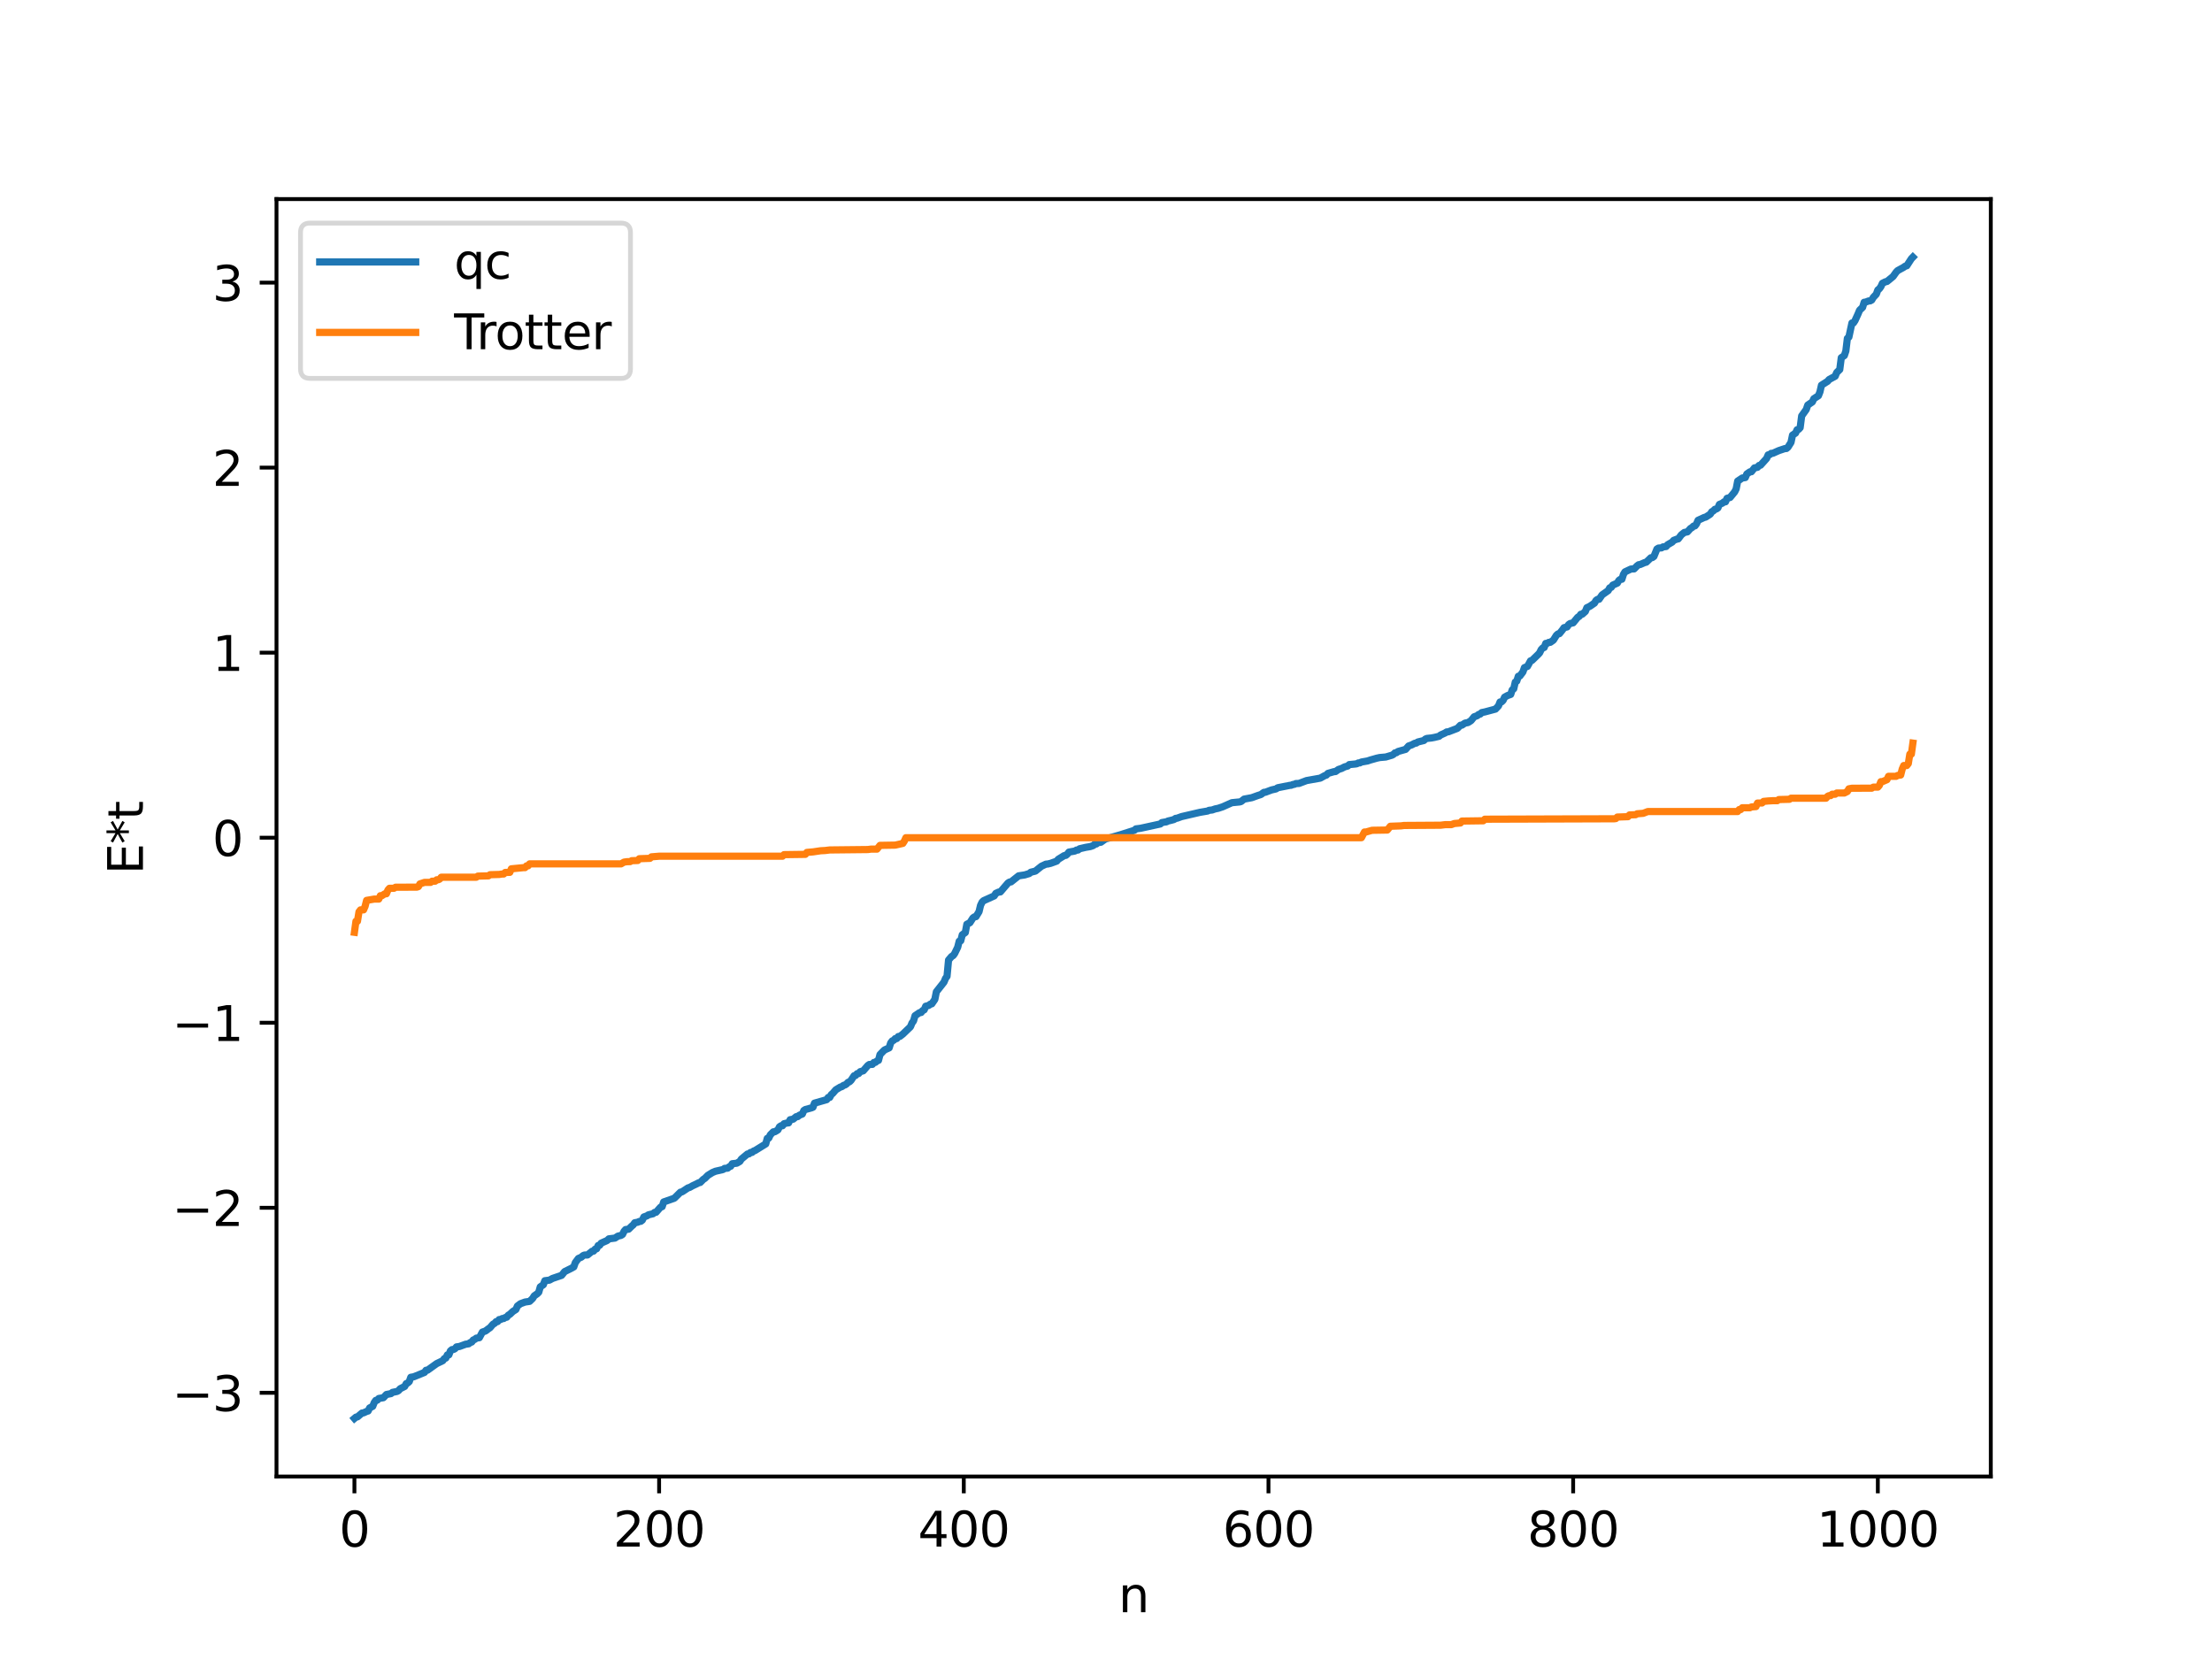 <?xml version="1.0" encoding="utf-8" standalone="no"?>
<!DOCTYPE svg PUBLIC "-//W3C//DTD SVG 1.1//EN"
  "http://www.w3.org/Graphics/SVG/1.1/DTD/svg11.dtd">
<svg xmlns:xlink="http://www.w3.org/1999/xlink" width="460.8pt" height="345.6pt" viewBox="0 0 460.8 345.6" xmlns="http://www.w3.org/2000/svg" version="1.1">
 <defs>
  <style type="text/css">*{stroke-linejoin: round; stroke-linecap: butt}</style>
 </defs>
 <g id="figure_1">
  <g id="patch_1">
   <path d="M 0 345.6 
L 460.8 345.6 
L 460.8 0 
L 0 0 
z
" style="fill: #ffffff"/>
  </g>
  <g id="axes_1">
   <g id="patch_2">
    <path d="M 57.6 307.584 
L 414.72 307.584 
L 414.72 41.472 
L 57.6 41.472 
z
" style="fill: #ffffff"/>
   </g>
   <g id="matplotlib.axis_1">
    <g id="xtick_1">
     <g id="line2d_1">
      <defs>
       <path id="m9aacdd8825" d="M 0 0 
L 0 3.5 
" style="stroke: #000000; stroke-width: 0.8"/>
      </defs>
      <g>
       <use xlink:href="#m9aacdd8825" x="73.833" y="307.584" style="stroke: #000000; stroke-width: 0.8"/>
      </g>
     </g>
     <g id="text_1">
      <!-- 0 -->
      <g transform="translate(70.651 322.182) scale(0.1 -0.1)">
       <defs>
        <path id="DejaVuSans-30" d="M 2034 4250 
Q 1547 4250 1301 3770 
Q 1056 3291 1056 2328 
Q 1056 1369 1301 889 
Q 1547 409 2034 409 
Q 2525 409 2770 889 
Q 3016 1369 3016 2328 
Q 3016 3291 2770 3770 
Q 2525 4250 2034 4250 
z
M 2034 4750 
Q 2819 4750 3233 4129 
Q 3647 3509 3647 2328 
Q 3647 1150 3233 529 
Q 2819 -91 2034 -91 
Q 1250 -91 836 529 
Q 422 1150 422 2328 
Q 422 3509 836 4129 
Q 1250 4750 2034 4750 
z
" transform="scale(0.016)"/>
       </defs>
       <use xlink:href="#DejaVuSans-30"/>
      </g>
     </g>
    </g>
    <g id="xtick_2">
     <g id="line2d_2">
      <g>
       <use xlink:href="#m9aacdd8825" x="137.304" y="307.584" style="stroke: #000000; stroke-width: 0.8"/>
      </g>
     </g>
     <g id="text_2">
      <!-- 200 -->
      <g transform="translate(127.76 322.182) scale(0.1 -0.1)">
       <defs>
        <path id="DejaVuSans-32" d="M 1228 531 
L 3431 531 
L 3431 0 
L 469 0 
L 469 531 
Q 828 903 1448 1529 
Q 2069 2156 2228 2338 
Q 2531 2678 2651 2914 
Q 2772 3150 2772 3378 
Q 2772 3750 2511 3984 
Q 2250 4219 1831 4219 
Q 1534 4219 1204 4116 
Q 875 4013 500 3803 
L 500 4441 
Q 881 4594 1212 4672 
Q 1544 4750 1819 4750 
Q 2544 4750 2975 4387 
Q 3406 4025 3406 3419 
Q 3406 3131 3298 2873 
Q 3191 2616 2906 2266 
Q 2828 2175 2409 1742 
Q 1991 1309 1228 531 
z
" transform="scale(0.016)"/>
       </defs>
       <use xlink:href="#DejaVuSans-32"/>
       <use xlink:href="#DejaVuSans-30" x="63.623"/>
       <use xlink:href="#DejaVuSans-30" x="127.246"/>
      </g>
     </g>
    </g>
    <g id="xtick_3">
     <g id="line2d_3">
      <g>
       <use xlink:href="#m9aacdd8825" x="200.775" y="307.584" style="stroke: #000000; stroke-width: 0.8"/>
      </g>
     </g>
     <g id="text_3">
      <!-- 400 -->
      <g transform="translate(191.231 322.182) scale(0.1 -0.1)">
       <defs>
        <path id="DejaVuSans-34" d="M 2419 4116 
L 825 1625 
L 2419 1625 
L 2419 4116 
z
M 2253 4666 
L 3047 4666 
L 3047 1625 
L 3713 1625 
L 3713 1100 
L 3047 1100 
L 3047 0 
L 2419 0 
L 2419 1100 
L 313 1100 
L 313 1709 
L 2253 4666 
z
" transform="scale(0.016)"/>
       </defs>
       <use xlink:href="#DejaVuSans-34"/>
       <use xlink:href="#DejaVuSans-30" x="63.623"/>
       <use xlink:href="#DejaVuSans-30" x="127.246"/>
      </g>
     </g>
    </g>
    <g id="xtick_4">
     <g id="line2d_4">
      <g>
       <use xlink:href="#m9aacdd8825" x="264.246" y="307.584" style="stroke: #000000; stroke-width: 0.8"/>
      </g>
     </g>
     <g id="text_4">
      <!-- 600 -->
      <g transform="translate(254.702 322.182) scale(0.1 -0.1)">
       <defs>
        <path id="DejaVuSans-36" d="M 2113 2584 
Q 1688 2584 1439 2293 
Q 1191 2003 1191 1497 
Q 1191 994 1439 701 
Q 1688 409 2113 409 
Q 2538 409 2786 701 
Q 3034 994 3034 1497 
Q 3034 2003 2786 2293 
Q 2538 2584 2113 2584 
z
M 3366 4563 
L 3366 3988 
Q 3128 4100 2886 4159 
Q 2644 4219 2406 4219 
Q 1781 4219 1451 3797 
Q 1122 3375 1075 2522 
Q 1259 2794 1537 2939 
Q 1816 3084 2150 3084 
Q 2853 3084 3261 2657 
Q 3669 2231 3669 1497 
Q 3669 778 3244 343 
Q 2819 -91 2113 -91 
Q 1303 -91 875 529 
Q 447 1150 447 2328 
Q 447 3434 972 4092 
Q 1497 4750 2381 4750 
Q 2619 4750 2861 4703 
Q 3103 4656 3366 4563 
z
" transform="scale(0.016)"/>
       </defs>
       <use xlink:href="#DejaVuSans-36"/>
       <use xlink:href="#DejaVuSans-30" x="63.623"/>
       <use xlink:href="#DejaVuSans-30" x="127.246"/>
      </g>
     </g>
    </g>
    <g id="xtick_5">
     <g id="line2d_5">
      <g>
       <use xlink:href="#m9aacdd8825" x="327.717" y="307.584" style="stroke: #000000; stroke-width: 0.8"/>
      </g>
     </g>
     <g id="text_5">
      <!-- 800 -->
      <g transform="translate(318.173 322.182) scale(0.1 -0.1)">
       <defs>
        <path id="DejaVuSans-38" d="M 2034 2216 
Q 1584 2216 1326 1975 
Q 1069 1734 1069 1313 
Q 1069 891 1326 650 
Q 1584 409 2034 409 
Q 2484 409 2743 651 
Q 3003 894 3003 1313 
Q 3003 1734 2745 1975 
Q 2488 2216 2034 2216 
z
M 1403 2484 
Q 997 2584 770 2862 
Q 544 3141 544 3541 
Q 544 4100 942 4425 
Q 1341 4750 2034 4750 
Q 2731 4750 3128 4425 
Q 3525 4100 3525 3541 
Q 3525 3141 3298 2862 
Q 3072 2584 2669 2484 
Q 3125 2378 3379 2068 
Q 3634 1759 3634 1313 
Q 3634 634 3220 271 
Q 2806 -91 2034 -91 
Q 1263 -91 848 271 
Q 434 634 434 1313 
Q 434 1759 690 2068 
Q 947 2378 1403 2484 
z
M 1172 3481 
Q 1172 3119 1398 2916 
Q 1625 2713 2034 2713 
Q 2441 2713 2670 2916 
Q 2900 3119 2900 3481 
Q 2900 3844 2670 4047 
Q 2441 4250 2034 4250 
Q 1625 4250 1398 4047 
Q 1172 3844 1172 3481 
z
" transform="scale(0.016)"/>
       </defs>
       <use xlink:href="#DejaVuSans-38"/>
       <use xlink:href="#DejaVuSans-30" x="63.623"/>
       <use xlink:href="#DejaVuSans-30" x="127.246"/>
      </g>
     </g>
    </g>
    <g id="xtick_6">
     <g id="line2d_6">
      <g>
       <use xlink:href="#m9aacdd8825" x="391.188" y="307.584" style="stroke: #000000; stroke-width: 0.8"/>
      </g>
     </g>
     <g id="text_6">
      <!-- 1000 -->
      <g transform="translate(378.463 322.182) scale(0.1 -0.1)">
       <defs>
        <path id="DejaVuSans-31" d="M 794 531 
L 1825 531 
L 1825 4091 
L 703 3866 
L 703 4441 
L 1819 4666 
L 2450 4666 
L 2450 531 
L 3481 531 
L 3481 0 
L 794 0 
L 794 531 
z
" transform="scale(0.016)"/>
       </defs>
       <use xlink:href="#DejaVuSans-31"/>
       <use xlink:href="#DejaVuSans-30" x="63.623"/>
       <use xlink:href="#DejaVuSans-30" x="127.246"/>
       <use xlink:href="#DejaVuSans-30" x="190.869"/>
      </g>
     </g>
    </g>
    <g id="text_7">
     <!-- n -->
     <g transform="translate(232.991 335.861) scale(0.1 -0.1)">
      <defs>
       <path id="DejaVuSans-6e" d="M 3513 2113 
L 3513 0 
L 2938 0 
L 2938 2094 
Q 2938 2591 2744 2837 
Q 2550 3084 2163 3084 
Q 1697 3084 1428 2787 
Q 1159 2491 1159 1978 
L 1159 0 
L 581 0 
L 581 3500 
L 1159 3500 
L 1159 2956 
Q 1366 3272 1645 3428 
Q 1925 3584 2291 3584 
Q 2894 3584 3203 3211 
Q 3513 2838 3513 2113 
z
" transform="scale(0.016)"/>
      </defs>
      <use xlink:href="#DejaVuSans-6e"/>
     </g>
    </g>
   </g>
   <g id="matplotlib.axis_2">
    <g id="ytick_1">
     <g id="line2d_7">
      <defs>
       <path id="mf638c66209" d="M 0 0 
L -3.5 0 
" style="stroke: #000000; stroke-width: 0.8"/>
      </defs>
      <g>
       <use xlink:href="#mf638c66209" x="57.6" y="290.145" style="stroke: #000000; stroke-width: 0.8"/>
      </g>
     </g>
     <g id="text_8">
      <!-- −3 -->
      <g transform="translate(35.858 293.944) scale(0.1 -0.1)">
       <defs>
        <path id="DejaVuSans-2212" d="M 678 2272 
L 4684 2272 
L 4684 1741 
L 678 1741 
L 678 2272 
z
" transform="scale(0.016)"/>
        <path id="DejaVuSans-33" d="M 2597 2516 
Q 3050 2419 3304 2112 
Q 3559 1806 3559 1356 
Q 3559 666 3084 287 
Q 2609 -91 1734 -91 
Q 1441 -91 1130 -33 
Q 819 25 488 141 
L 488 750 
Q 750 597 1062 519 
Q 1375 441 1716 441 
Q 2309 441 2620 675 
Q 2931 909 2931 1356 
Q 2931 1769 2642 2001 
Q 2353 2234 1838 2234 
L 1294 2234 
L 1294 2753 
L 1863 2753 
Q 2328 2753 2575 2939 
Q 2822 3125 2822 3475 
Q 2822 3834 2567 4026 
Q 2313 4219 1838 4219 
Q 1578 4219 1281 4162 
Q 984 4106 628 3988 
L 628 4550 
Q 988 4650 1302 4700 
Q 1616 4750 1894 4750 
Q 2613 4750 3031 4423 
Q 3450 4097 3450 3541 
Q 3450 3153 3228 2886 
Q 3006 2619 2597 2516 
z
" transform="scale(0.016)"/>
       </defs>
       <use xlink:href="#DejaVuSans-2212"/>
       <use xlink:href="#DejaVuSans-33" x="83.789"/>
      </g>
     </g>
    </g>
    <g id="ytick_2">
     <g id="line2d_8">
      <g>
       <use xlink:href="#mf638c66209" x="57.6" y="251.6" style="stroke: #000000; stroke-width: 0.8"/>
      </g>
     </g>
     <g id="text_9">
      <!-- −2 -->
      <g transform="translate(35.858 255.399) scale(0.1 -0.1)">
       <use xlink:href="#DejaVuSans-2212"/>
       <use xlink:href="#DejaVuSans-32" x="83.789"/>
      </g>
     </g>
    </g>
    <g id="ytick_3">
     <g id="line2d_9">
      <g>
       <use xlink:href="#mf638c66209" x="57.6" y="213.054" style="stroke: #000000; stroke-width: 0.8"/>
      </g>
     </g>
     <g id="text_10">
      <!-- −1 -->
      <g transform="translate(35.858 216.854) scale(0.1 -0.1)">
       <use xlink:href="#DejaVuSans-2212"/>
       <use xlink:href="#DejaVuSans-31" x="83.789"/>
      </g>
     </g>
    </g>
    <g id="ytick_4">
     <g id="line2d_10">
      <g>
       <use xlink:href="#mf638c66209" x="57.6" y="174.509" style="stroke: #000000; stroke-width: 0.8"/>
      </g>
     </g>
     <g id="text_11">
      <!-- 0 -->
      <g transform="translate(44.237 178.308) scale(0.1 -0.1)">
       <use xlink:href="#DejaVuSans-30"/>
      </g>
     </g>
    </g>
    <g id="ytick_5">
     <g id="line2d_11">
      <g>
       <use xlink:href="#mf638c66209" x="57.6" y="135.964" style="stroke: #000000; stroke-width: 0.8"/>
      </g>
     </g>
     <g id="text_12">
      <!-- 1 -->
      <g transform="translate(44.237 139.763) scale(0.1 -0.1)">
       <use xlink:href="#DejaVuSans-31"/>
      </g>
     </g>
    </g>
    <g id="ytick_6">
     <g id="line2d_12">
      <g>
       <use xlink:href="#mf638c66209" x="57.6" y="97.418" style="stroke: #000000; stroke-width: 0.8"/>
      </g>
     </g>
     <g id="text_13">
      <!-- 2 -->
      <g transform="translate(44.237 101.217) scale(0.1 -0.1)">
       <use xlink:href="#DejaVuSans-32"/>
      </g>
     </g>
    </g>
    <g id="ytick_7">
     <g id="line2d_13">
      <g>
       <use xlink:href="#mf638c66209" x="57.6" y="58.873" style="stroke: #000000; stroke-width: 0.8"/>
      </g>
     </g>
     <g id="text_14">
      <!-- 3 -->
      <g transform="translate(44.237 62.672) scale(0.1 -0.1)">
       <use xlink:href="#DejaVuSans-33"/>
      </g>
     </g>
    </g>
    <g id="text_15">
     <!-- E*t -->
     <g transform="translate(29.778 182.148) rotate(-90) scale(0.1 -0.1)">
      <defs>
       <path id="DejaVuSans-45" d="M 628 4666 
L 3578 4666 
L 3578 4134 
L 1259 4134 
L 1259 2753 
L 3481 2753 
L 3481 2222 
L 1259 2222 
L 1259 531 
L 3634 531 
L 3634 0 
L 628 0 
L 628 4666 
z
" transform="scale(0.016)"/>
       <path id="DejaVuSans-2a" d="M 3009 3897 
L 1888 3291 
L 3009 2681 
L 2828 2375 
L 1778 3009 
L 1778 1831 
L 1422 1831 
L 1422 3009 
L 372 2375 
L 191 2681 
L 1313 3291 
L 191 3897 
L 372 4206 
L 1422 3572 
L 1422 4750 
L 1778 4750 
L 1778 3572 
L 2828 4206 
L 3009 3897 
z
" transform="scale(0.016)"/>
       <path id="DejaVuSans-74" d="M 1172 4494 
L 1172 3500 
L 2356 3500 
L 2356 3053 
L 1172 3053 
L 1172 1153 
Q 1172 725 1289 603 
Q 1406 481 1766 481 
L 2356 481 
L 2356 0 
L 1766 0 
Q 1100 0 847 248 
Q 594 497 594 1153 
L 594 3053 
L 172 3053 
L 172 3500 
L 594 3500 
L 594 4494 
L 1172 4494 
z
" transform="scale(0.016)"/>
      </defs>
      <use xlink:href="#DejaVuSans-45"/>
      <use xlink:href="#DejaVuSans-2a" x="63.184"/>
      <use xlink:href="#DejaVuSans-74" x="113.184"/>
     </g>
    </g>
   </g>
   <g id="line2d_14">
    <path d="M 73.833 295.488 
L 74.15 295.219 
L 74.467 295.16 
L 75.102 294.623 
L 75.42 294.356 
L 75.737 294.326 
L 76.372 294.028 
L 76.689 293.938 
L 77.006 293.293 
L 77.641 292.967 
L 77.958 292.182 
L 78.276 291.732 
L 78.593 291.676 
L 78.91 291.329 
L 79.862 291.169 
L 80.497 290.501 
L 81.449 290.315 
L 81.767 290.057 
L 82.719 289.86 
L 83.036 289.678 
L 83.353 289.303 
L 84.305 288.822 
L 84.623 288.234 
L 84.94 288.102 
L 85.258 287.804 
L 85.575 286.916 
L 86.21 286.802 
L 88.431 285.898 
L 88.748 285.453 
L 89.066 285.429 
L 90.97 284.064 
L 92.239 283.454 
L 92.557 283.022 
L 92.874 282.914 
L 93.191 282.251 
L 93.509 282.239 
L 93.826 281.421 
L 94.143 281.154 
L 94.461 281.121 
L 94.778 280.966 
L 95.096 280.585 
L 95.73 280.493 
L 97 280.027 
L 97.634 279.938 
L 97.952 279.674 
L 98.269 279.572 
L 98.586 279.148 
L 98.904 279.018 
L 99.221 278.763 
L 99.856 278.668 
L 100.491 277.494 
L 101.125 277.28 
L 101.76 276.798 
L 102.077 276.586 
L 102.712 275.845 
L 103.029 275.69 
L 103.347 275.323 
L 103.664 275.314 
L 103.981 274.89 
L 104.299 274.879 
L 104.616 274.678 
L 104.934 274.671 
L 105.251 274.455 
L 105.568 274.398 
L 105.886 273.972 
L 106.203 273.804 
L 106.838 273.202 
L 107.472 272.795 
L 107.79 272.065 
L 108.424 271.589 
L 109.377 271.238 
L 110.011 271.146 
L 110.329 271.094 
L 110.963 270.481 
L 111.281 269.958 
L 111.915 269.515 
L 112.233 269.189 
L 112.55 268.079 
L 113.185 267.637 
L 113.502 266.796 
L 114.454 266.677 
L 115.089 266.326 
L 116.993 265.68 
L 117.628 264.895 
L 118.897 264.272 
L 119.532 263.92 
L 119.849 263.016 
L 120.484 262.165 
L 121.119 261.885 
L 121.436 261.587 
L 121.753 261.447 
L 122.388 261.432 
L 123.34 260.661 
L 123.658 260.627 
L 123.975 260.218 
L 124.292 260.14 
L 124.61 259.464 
L 124.927 259.409 
L 125.244 258.966 
L 126.514 258.397 
L 126.831 258.075 
L 128.1 257.917 
L 128.735 257.507 
L 129.37 257.357 
L 129.687 257.146 
L 130.005 256.5 
L 130.322 256.137 
L 130.957 256.057 
L 131.591 255.433 
L 131.909 255.165 
L 132.226 254.723 
L 132.861 254.611 
L 133.178 254.447 
L 133.496 254.42 
L 133.813 254.169 
L 134.13 253.511 
L 134.765 253.288 
L 135.082 253.069 
L 136.034 252.846 
L 136.352 252.569 
L 136.669 252.542 
L 137.304 251.813 
L 137.621 251.462 
L 137.939 251.37 
L 138.256 250.389 
L 140.477 249.61 
L 141.747 248.354 
L 142.064 248.292 
L 143.334 247.456 
L 143.651 247.372 
L 144.286 247.013 
L 144.92 246.718 
L 145.555 246.393 
L 145.872 246.328 
L 146.507 245.686 
L 146.824 245.488 
L 147.459 244.85 
L 148.411 244.261 
L 149.046 243.993 
L 150.633 243.63 
L 150.95 243.395 
L 151.585 243.35 
L 151.902 243.058 
L 152.22 242.953 
L 152.537 242.426 
L 153.489 242.318 
L 154.124 241.944 
L 154.441 241.456 
L 155.71 240.402 
L 156.028 240.37 
L 156.345 240.08 
L 156.662 240.066 
L 156.98 239.79 
L 157.297 239.676 
L 157.932 239.28 
L 159.519 238.298 
L 159.836 237.142 
L 160.153 237.082 
L 160.471 236.404 
L 161.105 235.777 
L 161.423 235.759 
L 162.058 235.374 
L 162.375 234.746 
L 162.692 234.521 
L 163.01 234.517 
L 163.327 234.091 
L 163.962 233.939 
L 164.279 233.916 
L 164.596 233.258 
L 165.231 233.144 
L 165.866 232.625 
L 166.183 232.609 
L 166.5 232.332 
L 167.135 232.074 
L 167.453 231.342 
L 167.77 231.134 
L 169.039 230.79 
L 169.357 230.656 
L 169.674 229.805 
L 172.213 229.08 
L 172.53 228.623 
L 172.848 228.616 
L 173.165 228.024 
L 173.482 227.763 
L 174.117 227.026 
L 175.069 226.448 
L 175.386 226.369 
L 175.704 226.109 
L 176.021 226.022 
L 176.339 225.814 
L 176.656 225.472 
L 176.973 225.36 
L 177.291 225.045 
L 177.925 224.096 
L 178.243 224.033 
L 178.56 223.669 
L 178.877 223.637 
L 179.195 223.25 
L 179.829 223.071 
L 180.781 221.968 
L 181.099 221.747 
L 181.734 221.73 
L 182.051 221.328 
L 182.368 221.304 
L 182.686 221.02 
L 183.003 220.902 
L 183.32 219.691 
L 183.955 219.025 
L 184.272 218.721 
L 185.224 218.294 
L 185.542 217.276 
L 185.859 216.849 
L 186.177 216.712 
L 186.494 216.356 
L 186.811 216.349 
L 187.129 215.929 
L 187.446 215.908 
L 188.081 215.416 
L 189.667 213.893 
L 189.985 213.115 
L 190.302 212.689 
L 190.62 211.591 
L 191.572 210.946 
L 191.889 210.921 
L 192.206 210.52 
L 192.524 210.367 
L 192.841 209.616 
L 193.476 209.45 
L 193.793 209.19 
L 194.11 209.116 
L 194.745 208.195 
L 195.062 206.608 
L 196.649 204.596 
L 196.967 203.823 
L 197.284 203.381 
L 197.601 199.99 
L 198.236 199.25 
L 198.553 199.073 
L 198.871 198.63 
L 199.505 197.327 
L 199.823 196.067 
L 200.14 195.987 
L 200.458 194.731 
L 201.092 194.263 
L 201.41 192.538 
L 202.044 192.224 
L 202.679 191.227 
L 202.996 190.999 
L 203.314 190.953 
L 203.948 189.922 
L 204.266 188.604 
L 204.583 187.938 
L 204.9 187.632 
L 207.122 186.63 
L 207.439 186.106 
L 208.074 185.819 
L 208.391 185.805 
L 209.978 183.957 
L 210.296 183.754 
L 210.613 183.715 
L 212.2 182.454 
L 213.469 182.261 
L 214.421 181.973 
L 214.739 181.699 
L 215.691 181.467 
L 216.325 180.955 
L 216.96 180.45 
L 217.912 180.006 
L 218.229 179.997 
L 218.864 179.848 
L 220.134 179.388 
L 220.451 179.006 
L 221.72 178.223 
L 222.038 178.185 
L 222.355 177.92 
L 222.672 177.507 
L 223.624 177.338 
L 223.942 177.276 
L 224.259 177.079 
L 224.577 177.075 
L 224.894 176.813 
L 226.163 176.517 
L 227.115 176.357 
L 227.75 176.14 
L 228.067 175.849 
L 228.385 175.818 
L 228.702 175.543 
L 229.337 175.45 
L 230.289 174.765 
L 231.241 174.517 
L 233.462 173.877 
L 236.319 172.963 
L 236.636 172.671 
L 237.588 172.549 
L 241.714 171.649 
L 242.031 171.359 
L 242.666 171.244 
L 242.983 171.212 
L 243.3 171.039 
L 243.935 170.892 
L 244.57 170.717 
L 244.887 170.487 
L 245.205 170.452 
L 246.157 170.108 
L 249.965 169.225 
L 251.552 168.956 
L 251.869 168.801 
L 252.504 168.736 
L 253.139 168.513 
L 253.773 168.383 
L 254.725 168.066 
L 256.629 167.215 
L 258.216 167.06 
L 258.534 166.979 
L 259.168 166.471 
L 260.755 166.176 
L 262.024 165.719 
L 262.659 165.518 
L 263.294 165.061 
L 263.611 165.037 
L 264.881 164.561 
L 265.833 164.341 
L 266.15 164.109 
L 268.689 163.604 
L 269.006 163.582 
L 269.324 163.417 
L 269.641 163.4 
L 269.958 163.229 
L 270.593 163.207 
L 272.18 162.608 
L 275.036 162.098 
L 275.988 161.569 
L 276.305 161.473 
L 276.623 161.116 
L 277.258 160.932 
L 277.892 160.749 
L 278.21 160.727 
L 278.844 160.286 
L 279.479 160.082 
L 280.114 159.754 
L 280.748 159.58 
L 281.066 159.28 
L 282.335 159.157 
L 282.653 159.104 
L 282.97 158.933 
L 283.287 158.923 
L 283.605 158.746 
L 284.874 158.524 
L 285.509 158.31 
L 286.143 158.133 
L 286.778 157.95 
L 287.413 157.81 
L 288.682 157.699 
L 289.952 157.325 
L 290.269 157.157 
L 290.586 156.838 
L 290.904 156.802 
L 291.221 156.554 
L 292.808 156.108 
L 293.443 155.398 
L 294.077 155.175 
L 294.712 154.839 
L 295.029 154.8 
L 295.347 154.574 
L 296.616 154.262 
L 296.934 153.96 
L 297.251 153.83 
L 298.203 153.73 
L 298.838 153.611 
L 299.79 153.381 
L 300.107 153.115 
L 301.059 152.681 
L 301.377 152.47 
L 301.694 152.46 
L 303.598 151.73 
L 304.233 151.081 
L 304.55 151.058 
L 305.185 150.638 
L 305.82 150.52 
L 306.454 150.106 
L 307.089 149.321 
L 307.724 149.097 
L 308.041 148.829 
L 308.358 148.756 
L 308.676 148.439 
L 309.31 148.312 
L 311.532 147.718 
L 312.167 147.051 
L 312.484 146.238 
L 312.801 146.214 
L 313.119 145.902 
L 313.436 145.231 
L 314.071 144.882 
L 314.705 144.661 
L 315.023 143.711 
L 315.34 143.493 
L 315.658 142.087 
L 315.975 141.888 
L 316.292 140.879 
L 316.61 140.828 
L 317.244 139.994 
L 317.562 139.082 
L 318.196 138.826 
L 318.831 137.669 
L 319.148 137.568 
L 320.418 136.34 
L 320.735 135.99 
L 321.053 135.333 
L 321.37 134.982 
L 321.687 134.881 
L 322.005 134.035 
L 322.322 134.018 
L 322.639 133.815 
L 322.957 133.804 
L 323.591 133.361 
L 324.226 132.349 
L 324.543 132.07 
L 324.861 131.995 
L 325.496 131.207 
L 325.813 130.755 
L 326.448 130.606 
L 326.765 130.121 
L 327.082 129.893 
L 327.717 129.744 
L 328.669 128.585 
L 328.986 128.404 
L 329.304 127.964 
L 329.621 127.945 
L 330.256 127.379 
L 330.573 126.596 
L 331.208 126.292 
L 332.16 125.637 
L 332.477 125.082 
L 332.795 124.858 
L 333.112 124.841 
L 333.747 123.925 
L 335.016 123.031 
L 335.334 122.46 
L 335.651 122.351 
L 335.968 121.89 
L 336.92 121.472 
L 337.238 120.911 
L 337.555 120.687 
L 337.872 120.665 
L 338.19 119.655 
L 338.507 119.131 
L 339.777 118.531 
L 340.411 118.515 
L 341.046 117.875 
L 341.363 117.642 
L 341.681 117.602 
L 342.633 117.185 
L 342.95 117.114 
L 343.902 116.193 
L 344.22 116.151 
L 344.537 115.924 
L 345.172 114.372 
L 345.489 114.177 
L 346.124 114.131 
L 346.441 113.925 
L 347.076 113.851 
L 347.393 113.482 
L 348.345 112.929 
L 348.662 112.565 
L 349.297 112.321 
L 349.615 112.257 
L 350.249 111.418 
L 350.884 110.917 
L 351.519 110.798 
L 352.153 110.089 
L 352.471 109.91 
L 352.788 109.599 
L 353.105 109.542 
L 353.423 109.113 
L 353.74 108.384 
L 355.01 107.8 
L 355.327 107.724 
L 356.279 107.11 
L 356.596 106.604 
L 356.914 106.438 
L 357.231 106.098 
L 357.548 106.038 
L 357.866 105.811 
L 358.183 105.082 
L 358.818 104.814 
L 359.135 104.551 
L 359.453 104.537 
L 359.77 103.809 
L 360.405 103.634 
L 361.357 102.479 
L 361.674 101.854 
L 361.991 100.218 
L 362.943 99.578 
L 363.578 99.486 
L 363.896 98.739 
L 364.53 98.297 
L 364.848 98.27 
L 365.482 97.473 
L 366.117 97.35 
L 366.434 96.968 
L 366.752 96.908 
L 368.021 95.5 
L 368.339 94.759 
L 368.656 94.708 
L 368.973 94.44 
L 369.291 94.437 
L 370.56 93.87 
L 371.829 93.444 
L 372.147 93.43 
L 372.464 93.165 
L 373.099 92.153 
L 373.416 90.642 
L 374.051 90.216 
L 374.368 89.52 
L 374.686 89.439 
L 375.003 89.094 
L 375.32 86.644 
L 376.272 85.314 
L 376.59 84.386 
L 377.542 83.73 
L 377.859 83.056 
L 378.811 82.438 
L 379.129 81.633 
L 379.446 80.245 
L 380.398 79.635 
L 380.715 79.444 
L 381.033 79.065 
L 382.302 78.374 
L 382.62 77.602 
L 383.254 76.985 
L 383.572 74.517 
L 384.206 74.075 
L 384.524 73.128 
L 384.841 70.485 
L 385.158 70.218 
L 385.793 67.28 
L 386.11 67.271 
L 386.428 66.793 
L 387.062 65.404 
L 387.38 64.629 
L 388.015 64.021 
L 388.332 62.972 
L 388.649 62.933 
L 389.284 62.691 
L 389.601 62.672 
L 389.919 62.494 
L 390.236 61.96 
L 390.871 61.283 
L 391.188 60.404 
L 391.505 60.159 
L 391.823 59.713 
L 392.14 59.015 
L 392.775 58.7 
L 393.092 58.64 
L 394.362 57.599 
L 394.996 56.708 
L 395.314 56.373 
L 396.583 55.674 
L 396.9 55.436 
L 397.218 55.364 
L 398.17 53.896 
L 398.487 53.568 
L 398.487 53.568 
" clip-path="url(#pb23b7ec920)" style="fill: none; stroke: #1f77b4; stroke-width: 1.5; stroke-linecap: square"/>
   </g>
   <g id="line2d_15">
    <path d="M 73.833 194.215 
L 74.15 191.916 
L 74.467 191.916 
L 74.785 189.95 
L 75.102 189.542 
L 75.737 189.542 
L 76.054 188.806 
L 76.372 187.565 
L 77.958 187.296 
L 78.91 187.296 
L 79.228 186.596 
L 79.545 186.596 
L 80.18 186.186 
L 80.497 186.186 
L 80.815 185.411 
L 81.132 185.047 
L 82.084 185.04 
L 82.401 184.825 
L 86.844 184.812 
L 87.162 184.694 
L 87.479 184.133 
L 88.431 183.815 
L 89.7 183.815 
L 90.018 183.566 
L 90.653 183.566 
L 90.97 183.278 
L 91.287 183.278 
L 91.605 183.128 
L 91.922 182.741 
L 99.221 182.741 
L 99.539 182.511 
L 101.76 182.457 
L 102.077 182.218 
L 103.981 182.164 
L 104.616 182.071 
L 104.934 182.071 
L 105.251 181.744 
L 106.203 181.727 
L 106.52 180.989 
L 109.059 180.746 
L 109.377 180.746 
L 109.694 180.373 
L 110.011 180.373 
L 110.329 179.96 
L 129.37 179.96 
L 130.005 179.591 
L 130.639 179.505 
L 131.274 179.491 
L 131.591 179.3 
L 132.861 179.256 
L 133.178 178.887 
L 135.4 178.81 
L 135.717 178.495 
L 137.304 178.364 
L 163.01 178.364 
L 163.327 178.037 
L 167.77 177.977 
L 168.087 177.573 
L 169.357 177.465 
L 170.943 177.229 
L 171.896 177.178 
L 172.848 177.061 
L 180.781 176.975 
L 181.416 176.891 
L 182.686 176.891 
L 183.32 176.106 
L 186.494 176.053 
L 188.081 175.694 
L 188.398 175.206 
L 188.715 174.509 
L 283.605 174.509 
L 284.239 173.324 
L 284.557 173.324 
L 285.826 172.965 
L 289 172.912 
L 289.634 172.127 
L 291.856 172.043 
L 292.491 171.957 
L 300.107 171.907 
L 301.059 171.789 
L 302.329 171.789 
L 302.963 171.553 
L 304.233 171.445 
L 304.55 171.041 
L 308.993 170.981 
L 309.31 170.654 
L 336.286 170.566 
L 336.603 170.523 
L 336.92 170.208 
L 339.142 170.131 
L 339.459 169.762 
L 340.729 169.718 
L 341.046 169.527 
L 342.315 169.427 
L 343.267 169.058 
L 361.991 169.058 
L 362.309 168.646 
L 362.626 168.646 
L 362.943 168.272 
L 364.53 168.272 
L 364.848 168.102 
L 365.8 168.029 
L 366.117 167.291 
L 367.069 167.274 
L 367.386 166.947 
L 368.339 166.854 
L 369.291 166.8 
L 370.243 166.8 
L 370.56 166.561 
L 372.781 166.507 
L 373.099 166.277 
L 380.398 166.277 
L 380.715 165.89 
L 381.033 165.74 
L 381.35 165.74 
L 381.667 165.452 
L 382.302 165.452 
L 382.62 165.203 
L 384.206 165.203 
L 384.841 164.885 
L 385.158 164.324 
L 385.793 164.206 
L 388.967 164.193 
L 389.919 164.193 
L 390.236 163.978 
L 391.188 163.971 
L 391.505 163.607 
L 391.823 162.832 
L 392.14 162.832 
L 393.092 162.422 
L 393.41 161.722 
L 394.996 161.722 
L 395.314 161.53 
L 395.948 161.453 
L 396.266 160.212 
L 396.583 159.476 
L 397.218 159.476 
L 397.535 159.068 
L 397.853 157.103 
L 398.17 157.103 
L 398.487 154.803 
L 398.487 154.803 
" clip-path="url(#pb23b7ec920)" style="fill: none; stroke: #ff7f0e; stroke-width: 1.5; stroke-linecap: square"/>
   </g>
   <g id="patch_3">
    <path d="M 57.6 307.584 
L 57.6 41.472 
" style="fill: none; stroke: #000000; stroke-width: 0.8; stroke-linejoin: miter; stroke-linecap: square"/>
   </g>
   <g id="patch_4">
    <path d="M 414.72 307.584 
L 414.72 41.472 
" style="fill: none; stroke: #000000; stroke-width: 0.8; stroke-linejoin: miter; stroke-linecap: square"/>
   </g>
   <g id="patch_5">
    <path d="M 57.6 307.584 
L 414.72 307.584 
" style="fill: none; stroke: #000000; stroke-width: 0.8; stroke-linejoin: miter; stroke-linecap: square"/>
   </g>
   <g id="patch_6">
    <path d="M 57.6 41.472 
L 414.72 41.472 
" style="fill: none; stroke: #000000; stroke-width: 0.8; stroke-linejoin: miter; stroke-linecap: square"/>
   </g>
   <g id="legend_1">
    <g id="patch_7">
     <path d="M 64.6 78.828 
L 129.342 78.828 
Q 131.342 78.828 131.342 76.828 
L 131.342 48.472 
Q 131.342 46.472 129.342 46.472 
L 64.6 46.472 
Q 62.6 46.472 62.6 48.472 
L 62.6 76.828 
Q 62.6 78.828 64.6 78.828 
z
" style="fill: #ffffff; opacity: 0.8; stroke: #cccccc; stroke-linejoin: miter"/>
    </g>
    <g id="line2d_16">
     <path d="M 66.6 54.57 
L 76.6 54.57 
L 86.6 54.57 
" style="fill: none; stroke: #1f77b4; stroke-width: 1.5; stroke-linecap: square"/>
    </g>
    <g id="text_16">
     <!-- qc -->
     <g transform="translate(94.6 58.07) scale(0.1 -0.1)">
      <defs>
       <path id="DejaVuSans-71" d="M 947 1747 
Q 947 1113 1208 752 
Q 1469 391 1925 391 
Q 2381 391 2643 752 
Q 2906 1113 2906 1747 
Q 2906 2381 2643 2742 
Q 2381 3103 1925 3103 
Q 1469 3103 1208 2742 
Q 947 2381 947 1747 
z
M 2906 525 
Q 2725 213 2448 61 
Q 2172 -91 1784 -91 
Q 1150 -91 751 415 
Q 353 922 353 1747 
Q 353 2572 751 3078 
Q 1150 3584 1784 3584 
Q 2172 3584 2448 3432 
Q 2725 3281 2906 2969 
L 2906 3500 
L 3481 3500 
L 3481 -1331 
L 2906 -1331 
L 2906 525 
z
" transform="scale(0.016)"/>
       <path id="DejaVuSans-63" d="M 3122 3366 
L 3122 2828 
Q 2878 2963 2633 3030 
Q 2388 3097 2138 3097 
Q 1578 3097 1268 2742 
Q 959 2388 959 1747 
Q 959 1106 1268 751 
Q 1578 397 2138 397 
Q 2388 397 2633 464 
Q 2878 531 3122 666 
L 3122 134 
Q 2881 22 2623 -34 
Q 2366 -91 2075 -91 
Q 1284 -91 818 406 
Q 353 903 353 1747 
Q 353 2603 823 3093 
Q 1294 3584 2113 3584 
Q 2378 3584 2631 3529 
Q 2884 3475 3122 3366 
z
" transform="scale(0.016)"/>
      </defs>
      <use xlink:href="#DejaVuSans-71"/>
      <use xlink:href="#DejaVuSans-63" x="63.477"/>
     </g>
    </g>
    <g id="line2d_17">
     <path d="M 66.6 69.249 
L 76.6 69.249 
L 86.6 69.249 
" style="fill: none; stroke: #ff7f0e; stroke-width: 1.5; stroke-linecap: square"/>
    </g>
    <g id="text_17">
     <!-- Trotter -->
     <g transform="translate(94.6 72.749) scale(0.1 -0.1)">
      <defs>
       <path id="DejaVuSans-54" d="M -19 4666 
L 3928 4666 
L 3928 4134 
L 2272 4134 
L 2272 0 
L 1638 0 
L 1638 4134 
L -19 4134 
L -19 4666 
z
" transform="scale(0.016)"/>
       <path id="DejaVuSans-72" d="M 2631 2963 
Q 2534 3019 2420 3045 
Q 2306 3072 2169 3072 
Q 1681 3072 1420 2755 
Q 1159 2438 1159 1844 
L 1159 0 
L 581 0 
L 581 3500 
L 1159 3500 
L 1159 2956 
Q 1341 3275 1631 3429 
Q 1922 3584 2338 3584 
Q 2397 3584 2469 3576 
Q 2541 3569 2628 3553 
L 2631 2963 
z
" transform="scale(0.016)"/>
       <path id="DejaVuSans-6f" d="M 1959 3097 
Q 1497 3097 1228 2736 
Q 959 2375 959 1747 
Q 959 1119 1226 758 
Q 1494 397 1959 397 
Q 2419 397 2687 759 
Q 2956 1122 2956 1747 
Q 2956 2369 2687 2733 
Q 2419 3097 1959 3097 
z
M 1959 3584 
Q 2709 3584 3137 3096 
Q 3566 2609 3566 1747 
Q 3566 888 3137 398 
Q 2709 -91 1959 -91 
Q 1206 -91 779 398 
Q 353 888 353 1747 
Q 353 2609 779 3096 
Q 1206 3584 1959 3584 
z
" transform="scale(0.016)"/>
       <path id="DejaVuSans-65" d="M 3597 1894 
L 3597 1613 
L 953 1613 
Q 991 1019 1311 708 
Q 1631 397 2203 397 
Q 2534 397 2845 478 
Q 3156 559 3463 722 
L 3463 178 
Q 3153 47 2828 -22 
Q 2503 -91 2169 -91 
Q 1331 -91 842 396 
Q 353 884 353 1716 
Q 353 2575 817 3079 
Q 1281 3584 2069 3584 
Q 2775 3584 3186 3129 
Q 3597 2675 3597 1894 
z
M 3022 2063 
Q 3016 2534 2758 2815 
Q 2500 3097 2075 3097 
Q 1594 3097 1305 2825 
Q 1016 2553 972 2059 
L 3022 2063 
z
" transform="scale(0.016)"/>
      </defs>
      <use xlink:href="#DejaVuSans-54"/>
      <use xlink:href="#DejaVuSans-72" x="46.334"/>
      <use xlink:href="#DejaVuSans-6f" x="85.197"/>
      <use xlink:href="#DejaVuSans-74" x="146.379"/>
      <use xlink:href="#DejaVuSans-74" x="185.588"/>
      <use xlink:href="#DejaVuSans-65" x="224.797"/>
      <use xlink:href="#DejaVuSans-72" x="286.32"/>
     </g>
    </g>
   </g>
  </g>
 </g>
 <defs>
  <clipPath id="pb23b7ec920">
   <rect x="57.6" y="41.472" width="357.12" height="266.112"/>
  </clipPath>
 </defs>
</svg>

